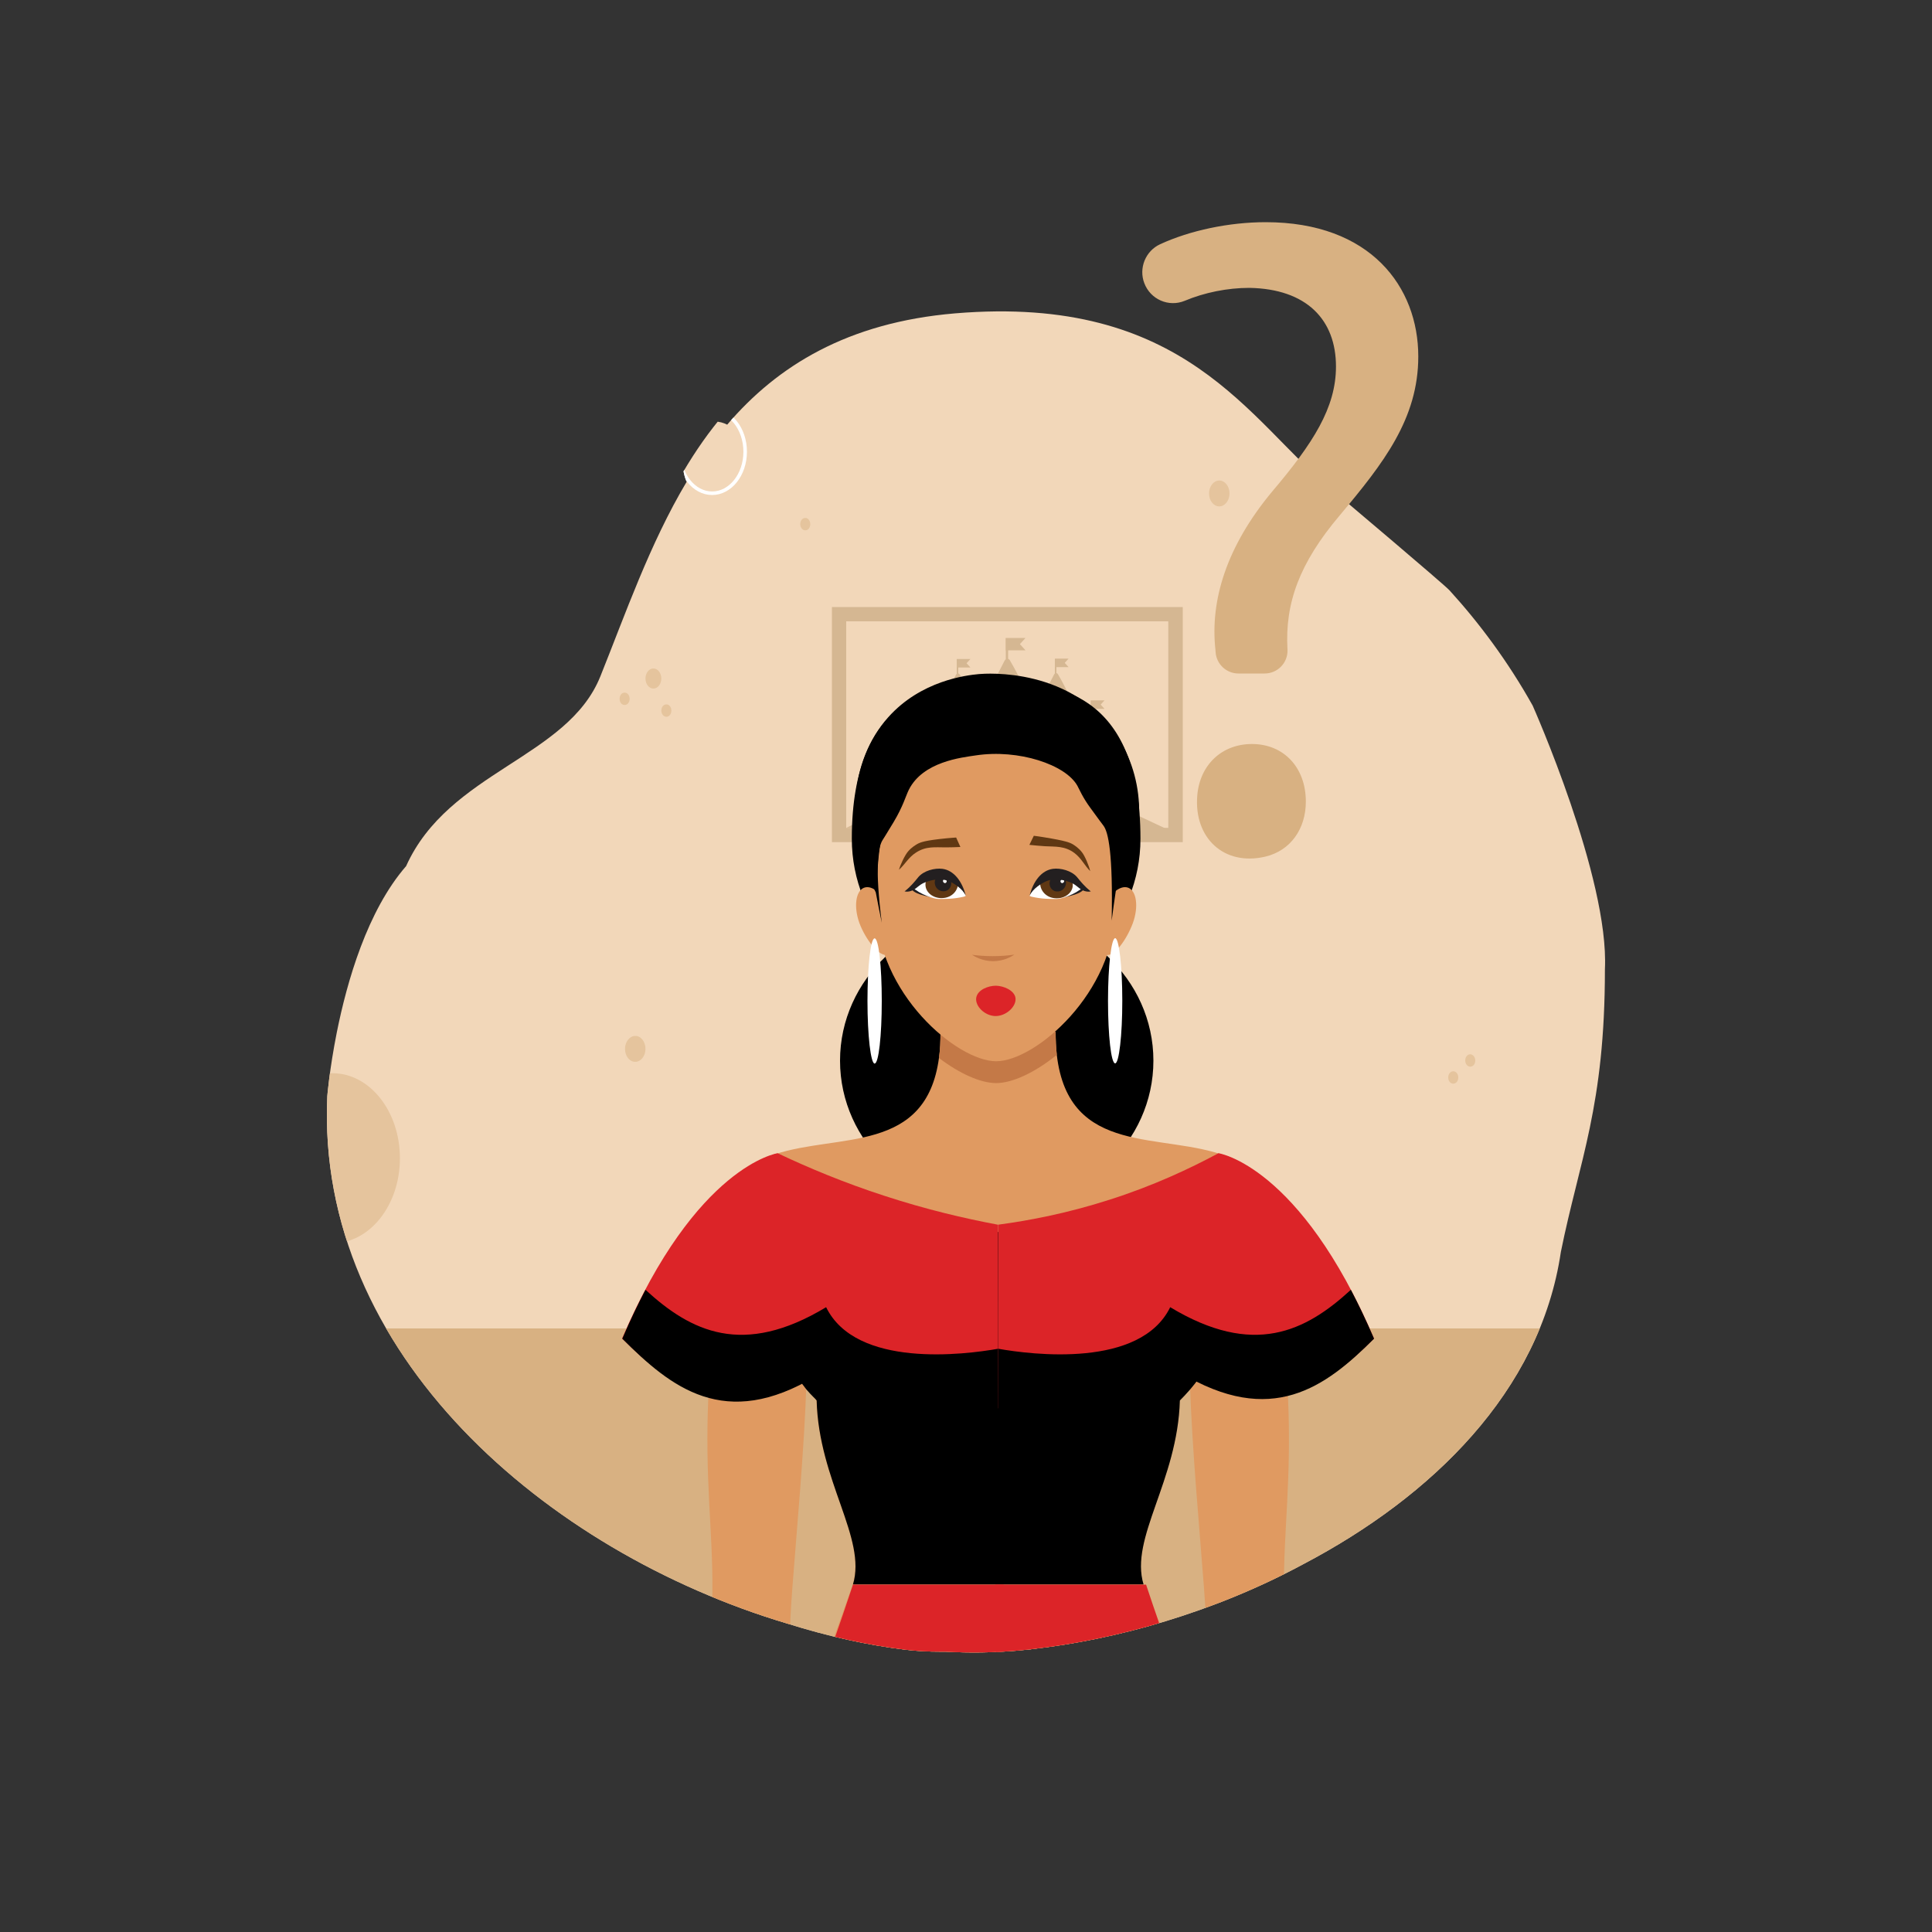 <?xml version="1.0" encoding="utf-8"?>
<!-- Generator: Adobe Illustrator 26.0.1, SVG Export Plug-In . SVG Version: 6.00 Build 0)  -->
<svg version="1.1" id="Layer_1" xmlns="http://www.w3.org/2000/svg" xmlns:xlink="http://www.w3.org/1999/xlink" x="0px" y="0px"
	 viewBox="0 0 1000 1000" style="enable-background:new 0 0 1000 1000;" xml:space="preserve">
<rect x="0" y="0" width="1000" height="1000" fill="#333333" stroke="none"/>
<style type="text/css">
	.st0{clip-path:url(#SVGID_00000148645784972181987250000007687310763554365839_);}
	.st1{clip-path:url(#SVGID_00000049211570078997221430000007528617177905068435_);fill:#F2D7B9;}
	.st2{clip-path:url(#SVGID_00000049211570078997221430000007528617177905068435_);}
	.st3{fill:#D5B792;}
	.st4{clip-path:url(#SVGID_00000049211570078997221430000007528617177905068435_);fill:#D8B182;}
	.st5{fill:#E5C49D;}
	.st6{fill:none;stroke:#FFFFFF;stroke-width:1.835;stroke-miterlimit:10;}
	.st7{fill:#E09A61;}
	.st8{fill:#301F1D;}
	.st9{fill:#C47947;}
	.st10{fill:#231F20;}
	.st11{fill:#FFFFFF;}
	.st12{fill:#603813;}
	.st13{fill:#DC2428;}
	.st14{fill:#D8B182;}
</style>
<g>
	<g>
		<defs>
			<path id="SVGID_1_" d="M793.3,365.2c-12.7-22.7-27.6-42.7-43-59.6c-2.8-3.1-56.6-48.5-56.6-48.5c-1.5-1.2-3-2.4-4.5-3.6
				c-43-36-75.6-101.3-194.9-91.3c-55.6,4.7-92,27.2-117.9,57.6c0,0,0,0,0,0c-2-1-4.1-1.6-6.3-1.6c-9.2,0-16.7,9.4-16.7,21.1
				c0,3.6,0.7,7.1,2,10.1c-19.1,32-31.8,68.7-44.7,100.8c-17.1,42.3-78.4,49-100.5,98.1c-20.1,23.1-30.6,59.7-35.9,86.2
				c-3.8,19.1-4.9,32.9-4.9,32.9C163.4,701,283.3,803.2,407,840.2c0.1,0,0.2,0.1,0.3,0.1c21.5,6.8,42.4,11.3,61.5,13.6
				c5.9,0.7,11.8,1,17.7,1c0.9,0,1.9,0,2.8,0c0,0,0,0,0,0c12.6,0.7,24.9,0.5,36.8-0.5c2.4-0.2,4.9-0.5,7.3-0.7c0.2,0,0.3,0,0.5-0.1
				c43.8-4.9,94.1-18.9,140.9-44.1c66.1-34.8,122.4-89.1,133.1-161.5c9.6-47.6,22.8-75.3,22.8-146.3
				C833,454.4,793.3,365.2,793.3,365.2z"/>
		</defs>
		<clipPath id="SVGID_00000165200359831133410240000016495922435758503844_">
			<use xlink:href="#SVGID_1_"  style="overflow:visible;"/>
		</clipPath>
		<g style="clip-path:url(#SVGID_00000165200359831133410240000016495922435758503844_);">
			<defs>
				<path id="SVGID_00000152224427435047105690000016002066833876605362_" d="M800.6,362.3c-13-23.2-28.2-43.6-43.9-60.8
					c-0.2,0.3-0.3,0.5-0.5,0.8c0.2-0.3,0.3-0.5,0.5-0.8c-2.9-3.2-57.7-49.5-57.7-49.5l0,0c-1.5-1.2-3.1-2.4-4.6-3.7
					c-43.9-36.7-77.1-103.4-198.9-93.2c-56.7,4.7-93.9,27.8-120.4,58.8c-8,9.3-15.1,19.5-21.4,30.2c-19.5,32.6-32.5,70.1-45.7,102.8
					c-17.5,43.2-80,50-102.5,100.2c-20.5,23.6-31.2,60.9-36.6,88c-3.9,19.5-5,33.6-5,33.6C157.7,704.9,280,809.2,406.3,847
					c28.2,8.5,56.7,13.6,83.9,15c12.9,0.7,25.4,0.5,37.6-0.5c2.5-0.2,5-0.5,7.5-0.8c1.7-0.2,3.4-0.4,5.2-0.6
					c1.5-0.2,2.9-0.4,4.4-0.6c0.8-0.1,1.6-0.2,2.4-0.4c0.8-0.1,1.5-0.2,2.3-0.3c40.9-6.3,86.7-20.6,128.7-42.5
					c0.2-0.1,0.4-0.2,0.6-0.3c67.8-35.5,125.6-91.1,136.6-165.2c1.5-10.4,14.9-42,19.2-87.4C843.1,474.1,818.3,402.3,800.6,362.3z
					 M706.2,309.1c0,0,0.1,0.1,0.1,0.1C706.3,309.2,706.3,309.1,706.2,309.1z"/>
			</defs>
			<clipPath id="SVGID_00000078723705655580939650000008824577469104017587_">
				<use xlink:href="#SVGID_00000152224427435047105690000016002066833876605362_"  style="overflow:visible;"/>
			</clipPath>
			<path style="clip-path:url(#SVGID_00000078723705655580939650000008824577469104017587_);fill:#F2D7B9;" d="M800.6,362.3
				c-13-23.2-28.2-43.6-43.9-60.8c-2.9-3.2-57.7-49.5-57.7-49.5c-1.5-1.2-3.1-2.4-4.6-3.7c-43.9-36.7-77.1-103.4-198.9-93.2
				c-56.7,4.7-93.9,27.8-120.4,58.8c-8,9.3-15.1,19.5-21.4,30.2c-19.5,32.6-32.5,70.1-45.7,102.8c-17.5,43.2-80,50-102.5,100.2
				c-20.5,23.6-31.2,60.9-36.6,88c-3.9,19.5-5,33.6-5,33.6C157.7,704.9,280,809.2,406.3,847c28.2,8.5,56.7,13.6,83.9,15
				c12.9,0.7,25.4,0.5,37.6-0.5c2.5-0.2,5-0.5,7.5-0.8c1.7-0.2,3.4-0.4,5.2-0.6c1.5-0.2,2.9-0.4,4.4-0.6c0.8-0.1,1.6-0.2,2.4-0.4
				c0.8-0.1,1.5-0.2,2.3-0.3c40.9-6.3,86.7-20.6,128.7-42.5c0.2-0.1,0.4-0.2,0.6-0.3c67.8-35.5,125.6-91.1,136.6-165.2
				c9.8-48.6,23.3-76.8,23.3-149.4C841.1,453.3,800.6,362.3,800.6,362.3z"/>
			<g style="clip-path:url(#SVGID_00000078723705655580939650000008824577469104017587_);">
				<g>
					<path class="st3" d="M612.1,435.9H430.6V314.2h181.6V435.9z M438,428.5h166.7V321.6H438V428.5z"/>
				</g>
				<path class="st3" d="M580.4,418.1l-3.7-15.1h0c-0.1-0.5-1.1-0.9-2.7-1.2v-4.4c0,0,0,0,0,0v-3.3h0v-0.8h0V392
					c0-0.6-0.5-1.1-1.1-1.1c-0.6,0-1.1,0.5-1.1,1.1v0.4h-1.4V392c0-0.2-0.1-0.3-0.1-0.5l0,0l-0.7-7.9l0-0.5l0.5,0l0,0l0.6,0l0.1,0
					l0,0h0c0.3,0,0.6-0.2,0.8-0.4c0.2-0.3,0.3-0.6,0.3-1c0-0.3-0.1-0.5-0.2-0.8c-1.7-3.3-3.3-6.6-5.2-9.8l-0.3-0.5
					c-0.1-0.1-0.1-0.2-0.2-0.3c0,0,0-0.1-0.1-0.1c0,0,0,0,0,0.1c-0.1-0.2-0.3-0.3-0.5-0.3v-3.1h6.3l-2-2.2l2-2.2H565h-0.5v4.5h0v3.2
					c-0.2,0.1-0.3,0.3-0.4,0.5l-2.9,5.6c-0.2,0-0.5-0.1-0.7-0.1h-1c-1.6,0-3.1,0.7-4.1,1.9v-2.4v-3.3h0v-0.8h0v-1.3
					c0-0.6-0.5-1.1-1.1-1.1s-1.1,0.5-1.1,1.1v0.4h-1.4v-0.4c0-0.2-0.1-0.3-0.1-0.5l-0.7-7.9l0-0.5l1.2,0l0,0l0,0
					c0.2,0,0.4-0.1,0.6-0.2c0.1-0.1,0.2-0.1,0.2-0.2c0.1-0.2,0.2-0.4,0.3-0.6c0.1-0.4,0-0.8-0.2-1.1c-1.7-3.3-3.3-6.6-5.2-9.8
					l-0.3-0.5c-0.1-0.1-0.1-0.2-0.2-0.3c0,0,0-0.1-0.1-0.1c0,0,0,0,0,0.1c-0.1-0.2-0.3-0.3-0.5-0.3v-3.1h6.3l-2-2.2l2-2.2h-6.6h-0.5
					v4.5h0v3.2c-0.2,0.1-0.3,0.3-0.4,0.5l-5.2,10.1c-0.5,0.9,0.1,2.2,1,2.2l1.1,0l0,0.5l-0.8,9h-1v-0.4c0-0.6-0.5-1.1-1.1-1.1
					c-0.6,0-1.1,0.5-1.1,1.1v0.4v0.9v0.8h0v3.6v0.6c-1.3,0.6-2.3,1.6-2.8,2.9h-1.1v-3.8h0v-1.2h0v-1.9c0-0.9-0.7-1.6-1.6-1.6
					s-1.6,0.7-1.6,1.6v0.6H529v-0.6c0-0.3-0.1-0.5-0.2-0.8l0,0l-1-11.4l-0.1-0.6l0-0.1l0.7,0c0,0,0,0,0,0l1,0c0.5,0,0.9-0.2,1.2-0.6
					c0.2-0.3,0.3-0.6,0.4-0.9c0-0.2,0-0.4,0-0.5c0-0.4-0.1-0.7-0.3-1.1c-2.5-4.8-4.9-9.8-7.7-14.5l-0.2-0.4
					c-0.1-0.1-0.2-0.2-0.2-0.3c0-0.1-0.1-0.1-0.1-0.2c0,0,0,0,0,0.1c-0.2-0.2-0.5-0.4-0.7-0.5v-4.4h9l-2.9-3.2l2.9-3.2h-9.6h-0.7
					v6.4h0.1v4.6c-0.2,0.2-0.4,0.4-0.6,0.7l-7.5,14.6c-0.7,1.4,0.1,3.2,1.4,3.2l1.6,0v0l-0.1,0.8l-1.1,13l0,0H513v-0.6
					c0-0.9-0.7-1.6-1.6-1.6c-0.9,0-1.6,0.7-1.6,1.6v0.6h0v2.5h0v3.8h-1.5c-0.6-1.5-1.9-2.7-3.5-3.1v-0.7v-3.3h0v-0.8h0v-1.3
					c0-0.6-0.5-1.1-1.1-1.1c-0.6,0-1.1,0.5-1.1,1.1v0.4H501v-0.4c0-0.2-0.1-0.3-0.1-0.5l-0.7-7.9l0-0.5l1.2,0c0.9,0,1.5-1.2,0.9-2.2
					c-1.7-3.3-3.3-6.6-5.2-9.8l-0.3-0.5c-0.1-0.1-0.1-0.2-0.2-0.3c0,0,0-0.1-0.1-0.1c0,0,0,0,0,0.1c-0.1-0.2-0.3-0.3-0.5-0.3v-3.1
					h6.3l-2-2.2l2-2.2h-6.6h-0.5v4.5h0v3.2c-0.2,0.1-0.3,0.3-0.4,0.5l-5.2,10.1c-0.5,0.9,0.1,2.2,1,2.2l1.1,0l0,0.5l-0.8,9h-1v-0.4
					c0-0.6-0.5-1.1-1.1-1.1c-0.6,0-1.1,0.5-1.1,1.1v0.4v0.9v0.8h0v3.6v1.5c-0.9-0.8-2.1-1.3-3.5-1.3h-1c-0.5,0-1,0.1-1.4,0.2
					c-0.9-1.8-1.8-3.5-2.8-5.2l-0.3-0.5c-0.1-0.1-0.1-0.2-0.2-0.3c0,0,0-0.1-0.1-0.1c0,0,0,0,0,0.1c-0.1-0.2-0.3-0.3-0.5-0.3v-3.1
					h6.3l-2-2.2l2-2.2h-6.6h-0.5v4.5h0v3.2c-0.2,0.1-0.3,0.3-0.4,0.5l-5.2,10.1c-0.5,0.9,0.1,2.2,1,2.2l1.1,0l0,0.2l0,0.4l-0.8,9
					l0,0h-1V392c0-0.6-0.5-1.1-1.1-1.1c-0.6,0-1.1,0.5-1.1,1.1v1.3h0v0.8h0v7.9c-1.1,0.3-1.8,0.6-1.9,1h0l-3.7,15.1H493l0,0h0.1
					h22.5v-0.3V404h0c0,0,0-0.1,0-0.1c0-3.9,3.2-7.1,7.1-7.1c0.7,0,1.3,0.1,2,0.3c2.9,0.9,5.1,3.6,5.1,6.8v13.9v0.3h21.6l0,0H580.4z
					 M516.1,379.9C516.1,379.9,516.1,379.8,516.1,379.9c0-0.1,0-0.1,0.1-0.2c0-0.1,0.1-0.2,0.2-0.4c0.1-0.1,0.1-0.3,0.2-0.4
					c0.2-0.4,0.4-0.7,0.7-1c0.1-0.1,0.2-0.2,0.2-0.3l0.1-0.1c0.1-0.1,0.2-0.2,0.3-0.2c0.1-0.1,0.2-0.2,0.3-0.2
					c0.1-0.1,0.2-0.2,0.4-0.3c0,0,0.1,0,0.1-0.1c0.1-0.1,0.2-0.1,0.3-0.2h0c0.6-0.3,1.3-0.5,2-0.6c0,0,0.1,0,0.1,0
					c0.2,0,0.5,0,0.7,0c0.4,0,0.7,0,1,0.1c0.3,0.1,0.6,0.1,0.9,0.2c0,0,0,0,0.1,0c0.3,0.1,0.6,0.2,0.8,0.4h0c0,0,0,0,0,0
					c0.1,0.1,0.2,0.1,0.4,0.2c0.1,0,0.1,0.1,0.1,0.1c0.1,0.1,0.2,0.1,0.2,0.2c0.1,0,0.1,0.1,0.2,0.1c0.1,0.1,0.2,0.1,0.3,0.2
					c0,0,0.1,0,0.1,0.1c0.1,0.1,0.2,0.2,0.3,0.3c0,0,0,0,0,0c0.1,0.1,0.2,0.2,0.3,0.4c0.1,0.1,0.2,0.3,0.3,0.4
					c0.1,0.1,0.2,0.3,0.3,0.4c0.1,0.1,0.2,0.3,0.2,0.4c0,0,0,0,0,0h0c0.1,0.3,0.2,0.6,0.3,0.9c0,0,0,0,0,0c0.1,0.2,0.1,0.4,0.1,0.6
					c0,0,0,0.1,0,0.1c0,0,0,0.1,0,0.1c0,0.2,0,0.5,0,0.7c0,0,0,0,0,0v1v0.3v0.8v4.1h-2l0-0.9c0-0.7-0.7-1.3-1.5-1.3h-3.5
					c-0.8,0-1.5,0.6-1.5,1.3l0,0.9h-3.3v-5.1c0,0,0,0,0,0v-0.1v-0.9h0c0,0,0,0,0-0.1c0-0.2,0-0.4,0-0.5c0-0.2,0-0.3,0.1-0.4
					c0-0.1,0-0.2,0-0.3c0-0.1,0.1-0.3,0.1-0.4C516,380.1,516,380,516.1,379.9z M521.2,362.2c0.2,0,0.4,0,0.5,0c0.5,0,1,0,1.5-0.1
					c0.9,0.5,1.5,1.5,1.5,2.6v3.2h-6v-3.2c0-1.1,0.6-2.1,1.5-2.6C520.6,362.2,520.9,362.2,521.2,362.2z M567.3,386.6v2.2h-1.4h-0.4
					h-2.3v-2.2c0,0,0,0,0,0c0-0.4,0.1-0.8,0.4-1.2h0c0.2-0.3,0.4-0.5,0.7-0.7c0.1-0.1,0.3-0.1,0.4-0.2c0.2-0.1,0.4-0.1,0.6-0.1
					c0.1,0,0.1,0,0.1,0c0,0,0.1,0,0.1,0c0.1,0,0.1,0,0.2,0c0.1,0,0.1,0,0.2,0.1c0,0,0.1,0,0.1,0c0.1,0,0.3,0.1,0.4,0.2c0,0,0,0,0,0
					C566.9,385.2,567.3,385.9,567.3,386.6z M477.9,384.6c0.1,0,0.2,0,0.4,0c0.1,0,0.1,0,0.2,0.1c0.1,0,0.2,0.1,0.3,0.1
					c0.1,0,0.1,0,0.2,0.1c0.3,0.2,0.5,0.4,0.7,0.6c0.2,0.3,0.4,0.7,0.4,1.2v2.2h-1.2h-0.8h-2.1v-2.2c0,0,0,0,0,0
					c0-0.8,0.4-1.4,1-1.8C477.1,384.7,477.5,384.6,477.9,384.6z M569.4,398.5v0.7v3.8h-3.5h-0.4h-4.4v-1.6v-2.2c0,0,0,0,0,0v-0.1
					v-0.7c0-0.8,0.2-1.6,0.7-2.2h0h0.1l0,0l0,0c0,0,0,0,0,0l0,0c0.4-0.6,0.9-1,1.5-1.3h0c0.6-0.3,1.2-0.5,1.9-0.5c0.1,0,0.1,0,0.2,0
					v0.2c0,0,0,0,0,0v0c0.1-0.1,0.3-0.1,0.4-0.1c0,0,0.1,0,0.1,0c0.4,0.1,0.8,0.2,1.2,0.4h0C568.5,395.5,569.4,396.9,569.4,398.5z
					 M475.9,394.8c0.6-0.3,1.2-0.5,1.9-0.5c0.3,0,0.5,0,0.7,0.1c0,0,0.1,0,0.1,0c0.4,0.1,0.8,0.2,1.1,0.4h0c1.3,0.7,2.2,2.1,2.2,3.7
					v0.7v3.8h-3.3h-0.8h-4.1v-1.6v-2.2c0,0,0,0,0,0v-0.1v-0.7C473.7,396.9,474.6,395.5,475.9,394.8L475.9,394.8z"/>
				<path class="st3" d="M438,428.5c3.3-1.6,6.7-3.2,10.2-4.8c6.6-3,13.1-5.7,19.4-8.2c16,0.8,32,1.5,48,2.3c4.7,0,9.4,0,14.1,0
					c16.9,0.1,33.8,0.2,50.7,0.3c8.5,4,17.1,8,25.6,12C550,429.6,494,429,438,428.5z"/>
			</g>
			<path style="clip-path:url(#SVGID_00000078723705655580939650000008824577469104017587_);fill:#D8B182;" d="M129.2,687.6h764.6
				v17.1l-225.8,185c0,0-333.6-5.4-353.2-13.6c-19.7-8.2-172.1-176.9-172.1-176.9"/>
			<g style="clip-path:url(#SVGID_00000078723705655580939650000008824577469104017587_);">
				<path class="st5" d="M325.9,361.7c0,1.8-1.1,3.2-2.6,3.2s-2.6-1.4-2.6-3.2s1.1-3.2,2.6-3.2S325.9,359.9,325.9,361.7z"/>
				<path class="st5" d="M347.5,367.8c0,1.8-1.1,3.2-2.6,3.2c-1.4,0-2.6-1.4-2.6-3.2s1.1-3.2,2.6-3.2
					C346.3,364.5,347.5,366,347.5,367.8z"/>
				<path class="st5" d="M419.4,271.3c0,1.8-1.1,3.2-2.6,3.2c-1.4,0-2.6-1.4-2.6-3.2s1.1-3.2,2.6-3.2
					C418.2,268,419.4,269.5,419.4,271.3z"/>
				<path class="st5" d="M754.8,557.7c0,1.8-1.1,3.2-2.6,3.2s-2.6-1.4-2.6-3.2s1.1-3.2,2.6-3.2S754.8,555.9,754.8,557.7z"/>
				<path class="st5" d="M763.6,548.9c0,1.8-1.1,3.2-2.6,3.2c-1.4,0-2.6-1.4-2.6-3.2c0-1.8,1.1-3.2,2.6-3.2
					C762.4,545.7,763.6,547.2,763.6,548.9z"/>
				<ellipse class="st5" cx="338.2" cy="351.2" rx="4.1" ry="5.2"/>
				<path class="st5" d="M334.1,542.9c0,3.7-2.4,6.7-5.3,6.7c-3,0-5.3-3-5.3-6.7c0-3.7,2.4-6.7,5.3-6.7
					C331.7,536.1,334.1,539.2,334.1,542.9z"/>
				<path class="st5" d="M636.4,255.4c0,3.7-2.4,6.7-5.3,6.7c-3,0-5.3-3-5.3-6.7c0-3.7,2.4-6.7,5.3-6.7
					C634,248.7,636.4,251.7,636.4,255.4z"/>
				<ellipse class="st6" cx="368.6" cy="233.8" rx="17.1" ry="21.5"/>
				<ellipse class="st5" cx="172.1" cy="599.5" rx="34.9" ry="44"/>
			</g>
		</g>
		<g style="clip-path:url(#SVGID_00000165200359831133410240000016495922435758503844_);">
			<g>
				<g>
					<path class="st7" d="M510.8,1731.3c0.7,4.7-0.8,8.9-3.1,13c-2.5,4.5-4.5,8.8-7.3,11.8c0,0,0.1-1.8,0.1-1.8
						c-2.4-2-2.8-2.9-2.9-3.6c-0.5,2.6-3,4.2-5.2,3.9c-2.5-0.4-4.4-3.3-3.5-6.1c-1,2.4-2.9,4.3-4.8,4.3c-2.8,0.1-6.2-3.6-5.8-9.2
						c-0.1,0.2-1.8,3.1-4.3,3.2c-2.7,0.1-5.7-3.1-5.5-7.7c-0.3,0.2-1.6,1.1-3,1.1c-2-6-2.4-12-1.9-17.5c0,0,0,0,0,0
						c0.3-1,0.6-1.8,0.8-2.4c0,0,2.5-7.2,5.4-17.6c0.3-1.2,0.7-2.4,1-3.7l0,0c0.5-1.8,1-3.8,1.5-5.8c0.3-1,0.6-2.3,0.9-4
						c2.4-13.9,1-18.1-0.2-27.2v0c-0.1-0.8-0.2-1.6-0.3-2.4c-0.7-6.3,3.7-15.9,0.5-25.8c-13.2-40.2-27.4-96.9-38.6-137.7
						s-10.5-76.4,2.2-114.5c14.1-42.3,1.8-77.3-22.1-205.2c-4.4-23.5-11.2-60.7-19-107.5c39.3-13.4,78.6-26.9,117.9-40.3
						c-0.4,130.8-0.2,223.4,1.2,265.2c1,30.8,0.9,41.6-1.8,61.8c-3.9,28-9.2,34.6-9,55.9c0.2,21.5,5.8,32.8,9.8,48.2
						c8.7,33.3-11.9,155.1-9,187.9c0.3,3.3,5.6,9.9,6.1,15.8c0.5,5-2.7,17.9-2.6,24.6c0,2.8,0.1,1.9,0.8,12.5
						c0.1,1.2,0.2,2.3,0.2,3.3c1.2,19.9,0.1,17.9,1.2,25.7C510.6,1730.1,510.7,1730.7,510.8,1731.3z"/>
					<path class="st8" d="M511,1739.3c-1.8,4.5-8.1,20.6-20.6,21.6c-9.4,0.8-18.2-7.3-22-13.7c-1.8-2.9-2.7-5.9-3-7
						c-2-6-2.4-12-1.9-17.5c0,0,0,0,0,0c1.1-12.8,6.7-22.6,7.3-23.7l0,0c0.6,3.4,2.2,9.5,6.9,15.4c3.1,3.9,6.8,8.6,12.3,9
						c7.6,0.5,13.1-7.5,14.6-9.6c3.8-5.5,4.4-11.1,4.5-13.9C511.4,1705.1,517.9,1721.8,511,1739.3z"/>
				</g>
				<g>
					<path class="st7" d="M533.3,1729.5c-0.1,0.6-0.2,1.2-0.3,1.8c-0.7,4.7,1,8.9,3.3,13c2.5,4.5,4.3,8.9,7.1,11.8c0,0,0,0,0,0
						c2.4-2,2.7-4.7,2.8-5.4c0.5,2.6,3,4.2,5.2,3.9c2.5-0.4,4.4-3.3,3.5-6.1c1,2.4,2.9,4.3,4.8,4.3c2.8,0.1,6.2-3.6,5.8-9.2
						c0.1,0.2,1.8,3.1,4.3,3.2c2.7,0.1,5.7-3.1,5.5-7.7c0.3,0.2,1.6,1.1,3,1.1c2-6,2.4-12,1.9-17.5c0,0,0,0,0,0
						c-0.3-1-0.6-1.8-0.8-2.4c0,0-3.1-8.9-6.5-21.3l0,0c-0.5-1.8-1-3.8-1.5-5.8c-0.3-1-0.6-2.3-0.9-4c-2.6-15.1-0.7-18.7,0.4-29.7
						c0.7-6.3-3.7-15.9-0.5-25.8c13.2-40.2,27.4-96.9,38.6-137.7c11.2-40.8,10.5-76.4-2.2-114.5c-14.1-42.3-1.8-77.3,22.1-205.2
						c4.4-23.5,11.2-60.7,19-107.5c-39.3-13.4-78.6-26.9-117.9-40.3c0.4,130.8,0.2,223.4-1.2,265.2c-1,30.8-0.9,41.6,1.8,61.8
						c3.9,28,9.2,34.6,9,55.9c-0.2,21.5-5.8,32.8-9.8,48.2c-8.7,33.3,11.9,155.1,9,187.9c-0.3,3.3-5.6,9.9-6.1,15.8
						c-0.5,5,2.7,17.9,2.6,24.6c0,2.8-0.1,1.9-0.8,12.5c-0.1,1.2-0.2,2.3-0.2,3.3C533.3,1723.7,534.4,1721.7,533.3,1729.5z"/>
				</g>
			</g>
			<g>
				<g>
					<g>
						<g>
							<g>
								<g>
									<path class="st7" d="M378.3,612.3c-6.4,17.1-11.7,97-12.1,125.1c-0.6,40.2,3.8,64.5,2.2,99.1c-1.7,36-18.2,51.5-14.3,122.9
										c1.8,33.6,6.6,74.6,6.3,89.9c-7.7,11.2-18.7,56.3-6,86.7c0,7.4,10,18.5,13.9,20.6c4.9,4.9,11.7,7.9,21.3,7.9
										c3.8-3.8,0-18.5-6.7-27.5c1-9.9,2.2-30.7,2.1-30.2c1.5,10.6,4.3,26.9,13.2,30.6c0-0.4,0.3-2,0.9-2
										c-3.1-13.9-5.2-32-3.7-51.7c-5.1-16.1-12.5-19.2-9.3-33c8.8-38.3,6.3-77.2,14.1-110.1c9.3-39.1,7.1-60.8,8.9-102.4
										c1.5-36,16-160.1,3.8-179.1L378.3,612.3z"/>
									<path class="st7" d="M655,612.3c6.4,17.1,11.7,97,12.1,125.1c0.6,40.2-3.8,64.5-2.2,99.1c1.7,36,18.2,51.5,14.3,122.9
										c-1.8,33.6-6.6,74.6-6.3,89.9c7.7,11.2,18.7,56.3,6,86.7c0,7.4-10,18.5-13.9,20.6c-4.9,4.9-11.7,7.9-21.3,7.9
										c-3.8-3.8,0-18.5,6.7-27.5c-1-9.9-2.2-30.7-2.1-30.2c-1.5,10.6-4.3,26.9-13.2,30.6c0-0.4-0.3-2-0.9-2
										c3.1-13.9,5.2-32,3.7-51.7c5.1-16.1,12.5-19.2,9.3-33c-8.8-38.3-6.3-77.2-14.1-110.1c-9.3-39.1-7.1-60.8-8.9-102.4
										c-1.5-36-16-160.1-3.8-179.1L655,612.3z"/>
								</g>
								<g>
									<path class="st9" d="M348.6,1102c0,2.9,2.9,36.6,7.4,4.9c-3.1,31.7,9.1,46.6,12.4,46.6c-0.8-8.3-10.2-28.1-5.5-45.1
										c0,5.3,2,23.9,3,29.3c4.4,22.4,18.7,28.9,16.2,22.8c-3.6-8.6-17-25.4-11.2-46.8c-1.1,33.9,17.9,49.7,18.7,50.9
										c-4.1-0.2-11.1-0.6-14.8-3.2c-9.4-5.1-16.4-13.9-19.2-18.7c-1.3-2.3-2.1-7.2-2.6-9.6c-0.6-3.3-2.1-5.2-2.6-7.7
										C349.6,1120.9,347.8,1109.8,348.6,1102L348.6,1102z"/>
									<path class="st9" d="M684.6,1102c0,2.9-2.9,36.6-7.4,4.9c3.1,31.7-9.1,46.6-12.4,46.6c0.8-8.3,10.2-28.1,5.5-45.1
										c0,5.3-2,23.9-3,29.3c-4.3,22.4-18.7,28.9-16.2,22.8c3.6-8.6,17-25.4,11.2-46.8c1.1,33.9-17.9,49.7-18.7,50.9
										c4.1-0.2,11.1-0.6,14.8-3.2c9.4-5.1,16.5-13.9,19.2-18.7c1.3-2.3,2.1-7.2,2.6-9.6c0.6-3.3,2.1-5.2,2.6-7.7
										C683.6,1120.9,685.4,1109.8,684.6,1102L684.6,1102z"/>
								</g>
							</g>
							<path d="M597,549c0,42.2-36.3,76.4-81.1,76.4c-44.8,0-81.1-34.2-81.1-76.4c0-42.2,36.3-76.4,81.1-76.4
								C560.7,472.6,597,506.8,597,549z"/>
							<g>
								<path class="st7" d="M383.1,607.4c5.2-4.6,11.3-7.7,17.9-9.8C394.4,600.2,388.4,602.8,383.1,607.4z"/>
								<path class="st7" d="M401.2,597.4c33-10.8,78.1-0.3,84.8-49.8c0.6-4.1,0.8-8.6,0.8-13.6c7.6,0.2,22.8,0.5,29.8,1.5
									c6.9-1,22.2-1.3,29.8-1.5c0,4.3,0.2,8.3,0.6,12c6.2,53.2,55,39.6,88.5,52.7C630.2,599,504.9,687.7,401.2,597.4z"/>
								<path class="st7" d="M597.4,832.6c6.5,19,13.4,38.5,20.8,58.3c-30,9.7-70.2,9-101.6,6.4c-0.2,0-0.4,0-0.6,0
									c-18.2,0.5-36.7,0.8-55.5,1c-15.8,0.2-31.5,0.2-46.9,0.1c9.3-26.1,18.5-52.2,27.8-78.3h150.4c0.3,1,0.6,1.9,1,2.8
									C593.9,825.6,595.5,828.9,597.4,832.6z"/>
								<path class="st9" d="M547,546c-11.4,9.2-23,14.6-31.4,14.6c-8,0-18.8-4.8-29.6-13c0.6-4.1,0.8-8.6,0.8-13.6
									c7.6,0.2,22.8,0.5,29.8,1.5c6.9-1,22.2-1.3,29.8-1.5C546.4,538.4,546.6,542.4,547,546z"/>
							</g>
							<path class="st7" d="M516.6,1022.1c-0.9,0-1.9,2.3-3,6.6c1.8,15.5,2.7,30.9,3,45.8c0.3-15.2,1.2-30.8,3.1-46.6
								C518.5,1024.1,517.4,1022.1,516.6,1022.1z"/>
							<g>
								<g>
									<path d="M590.3,434.1c0,43-33.4,77.8-74.7,77.8c-41.3,0-74.7-34.8-74.7-77.8c0-75.7,45.4-81.3,74.7-81.3
										C545.1,352.8,590.3,357.2,590.3,434.1z"/>
								</g>
								<path class="st7" d="M570.5,471.5c-3,8.4-2.7,20.8,1.7,22.6c4.4,1.7,11.1-8,14.2-16.4c3-8.4,1.9-16.5-2.4-18.2
									C579.6,457.8,573.5,463.2,570.5,471.5z"/>
								<path class="st7" d="M460.7,471.5c3,8.4,3.3,20.8-1.1,22.6c-4.4,1.7-11.7-8-14.8-16.4c-3-8.4-1.9-16.5,2.4-18.2
									C451.6,457.8,457.6,463.2,460.7,471.5z"/>
								<path class="st7" d="M517.1,388.9c-0.6,0-1.2,0-1.7,0c-0.6,0-1.2,0-1.8,0c-55.1,0-59.9,37.4-59.9,81.2
									c0.1,43.8,41.6,79.2,61.9,79.2c20.3,0,61.7-35.6,61.6-79.4C577.1,426.1,571.1,388.9,517.1,388.9z"/>
								<path class="st9" d="M525,494.1c-1.4,1-5.4,3.4-11,3.4c-5.5,0-9.5-2.4-10.9-3.3c3.1,0.4,6.7,0.7,10.6,0.7
									C517.9,494.9,521.7,494.6,525,494.1z"/>
								<g>
									<path class="st10" d="M475,456.2c-1.3,5.4,8.9,7.9,10.8,8.8c-7.2-1.1-13.1-2.4-14.5-5.5L475,456.2z"/>
									<path class="st11" d="M499.9,463.7c-2.1-5.9-10.1-10.9-15.2-11.4c-3.5-0.3-10.6,3.8-12.6,6.8c4.2,4,11.5,6.2,13.6,6.2
										c3.6,0,7.6,0.1,13.3-1.2L499.9,463.7z"/>
									<path class="st12" d="M479.1,458.9c0.6,3.7,4.7,6.4,9.3,5.9c4.5-0.4,7.9-4.1,7.5-8.6c-0.2-1.8-5.7-4.7-10.2-4.3
										C481.1,452.4,478.5,455.2,479.1,458.9z"/>
									<path class="st10" d="M483.9,457.6c0.4,2.4,2.6,4,5,3.7c2.3-0.3,3.8-2.5,3.4-4.9c-0.4-2.4-2.6-4-5-3.7
										C485,453.1,483.4,455.3,483.9,457.6z"/>
									<path class="st11" d="M488.1,456.2c0.1,0.5,0.6,0.9,1.1,0.9c0.5-0.1,0.9-0.6,0.8-1.1c-0.1-0.5-0.6-0.9-1.1-0.9
										C488.3,455.1,488,455.6,488.1,456.2z"/>
									<path class="st10" d="M499.9,463.7c-1.8-7.4-6.1-13.2-12.1-14c-4-0.5-9.5,0.9-12.4,4.2c-0.8,0.9-2.2,2.9-4.9,5.5
										c-0.9,0.9-1.8,1.5-2.3,2c0.5,0.1,1.4,0.2,2.4,0c1.1-0.2,1.8-0.6,2.2-0.8c2-1.1,2.7-2.3,5.1-3.5c3.9-1.8,9.2-2.7,13.3-1
										C493.4,457,498.4,460,499.9,463.7L499.9,463.7z"/>
									<path class="st12" d="M494.9,433.5c-1,0.1-3.3,0.2-5,0.4c-11.1,1.1-13.4,2-15.2,3c-0.6,0.4-2.7,1.5-4.6,3.7
										c-1.7,1.9-4.1,7-4.8,9.6c3.3-3,4.9-6.4,8.8-8.9c5.2-3.4,9.8-2.7,15.5-2.7c1.6,0,6-0.1,7.5-0.2L494.9,433.5z"/>
								</g>
								<g>
									<path class="st10" d="M557.8,456.2c1.3,5.4-8.9,7.9-10.8,8.8c7.2-1.1,13.1-2.4,14.5-5.5L557.8,456.2z"/>
									<path class="st11" d="M532.9,463.7c2.1-5.9,10.1-10.9,15.2-11.4c3.5-0.3,10.6,3.8,12.6,6.8c-4.2,4-11.5,6.2-13.6,6.2
										c-3.6,0-7.6,0.1-13.3-1.2L532.9,463.7z"/>
									<path class="st12" d="M555.2,459c-0.6,3.7-4.7,6.4-9.3,5.9c-4.5-0.4-7.9-4.1-7.5-8.6c0.2-1.8,5.7-4.7,10.2-4.3
										C553.2,452.5,555.7,455.3,555.2,459z"/>
									<path class="st10" d="M551.7,457.7c-0.4,2.4-2.6,4-5,3.7c-2.3-0.3-3.8-2.5-3.4-4.9c0.4-2.4,2.6-4,5-3.7
										C550.6,453.1,552.1,455.3,551.7,457.7z"/>
									<path class="st11" d="M550.8,456.2c-0.1,0.5-0.6,0.9-1.1,0.9c-0.5-0.1-0.9-0.6-0.8-1.1c0.1-0.5,0.6-0.9,1.1-0.9
										C550.6,455.2,550.9,455.7,550.8,456.2z"/>
									<path class="st10" d="M532.9,463.7c1.8-7.4,6.1-13.2,12.1-14c4-0.5,9.5,0.9,12.4,4.2c0.8,0.9,2.2,2.9,4.9,5.5
										c0.9,0.9,1.8,1.5,2.3,2c-0.5,0.1-1.4,0.2-2.4,0c-1.1-0.2-1.8-0.6-2.2-0.8c-2-1.1-2.7-2.3-5.1-3.5c-3.9-1.8-9.2-2.7-13.3-1
										C539.4,457,534.4,460,532.9,463.7L532.9,463.7z"/>
									<path class="st12" d="M535.1,432.6c1,0.1,3.8,0.5,5.5,0.8c11.1,1.8,13.2,2.7,15,3.8c0.6,0.4,2.6,1.6,4.4,3.9
										c1.6,2,3.7,7.2,4.3,9.8c-3.1-3.1-4.5-6.6-8.2-9.4c-5-3.7-9.6-3.2-15.3-3.5c-1.6-0.1-6.5-0.5-8-0.7L535.1,432.6z"/>
								</g>
								<path class="st13" d="M525.6,516.4c0.7,4.5-4.9,9.7-10.6,9.5c-5.3-0.2-10.4-5.1-9.7-9.5c0.7-4.1,6.2-6.2,10.2-6.2
									C519.6,510.3,524.9,512.6,525.6,516.4z"/>
							</g>
							<path class="st7" d="M655,612.3L655,612.3c-14.2,22-20.1,36.6-38.2,46.8c18.1,35.8-3.6,61.6-6.1,65.5
								c-0.1,0.1-0.2,0.2-0.2,0.3c-1.1,41.7-26,71.2-18.8,95.2H441.4c7.3-24-17.6-53.5-18.8-95.2v0c-0.1-0.1-0.1-0.2-0.3-0.4
								c-5.5-8-7.1-9-9.6-14.7c-4.6-10.7-7-27.4,3.6-50.7c-17.9-10.4-23.9-24.8-38.1-46.8v0c0.8-1,1.6-1.9,2.5-2.8
								c0.4-0.4,0.8-0.8,1.3-1.2c0.4-0.3,0.7-0.6,1-0.9c5.3-4.5,11.3-7.1,17.9-9.8c0,0,0.1-0.1,0.1-0.1c0.1,0,0.1,0,0.2-0.1
								c103.7,90.2,229,1.6,234.3,1.3c3,1.1,5.8,2.5,8.5,4.1c0.6,0.4,1.1,0.7,1.7,1.1c0.5,0.4,1.1,0.7,1.6,1.1c0,0,0.1,0.1,0.1,0.1
								c0.5,0.4,1.1,0.8,1.6,1.3c0.5,0.4,1,0.8,1.5,1.3c1.1,0.9,2.1,2,3.1,3C654.1,611.2,654.5,611.8,655,612.3z"/>
							<path class="st7" d="M401.2,597.4L401.2,597.4c0,0-0.1,0.1-0.1,0.1C401.1,597.5,401.2,597.4,401.2,597.4z"/>
							<path class="st7" d="M644,602.8c-2.7-1.6-5.5-3-8.5-4.1c0.1,0,0.1,0,0.1,0C638.6,599.9,641.4,601.2,644,602.8z"/>
						</g>
						<g>
							<path class="st11" d="M456.4,518.1c0,17.9-1.6,32.4-3.7,32.4c-2,0-3.7-14.5-3.7-32.4c0-17.9,1.6-32.4,3.7-32.4
								C454.8,485.7,456.4,500.2,456.4,518.1z"/>
							<path class="st11" d="M573.5,518c0,17.9,1.6,32.4,3.7,32.4c2,0,3.7-14.5,3.7-32.4c0-17.9-1.7-32.4-3.7-32.4
								C575.2,485.7,573.5,500.1,573.5,518z"/>
						</g>
						<g>
							<path d="M655,612.3c-5.3-6.5-11.9-10.7-19.3-13.6c-3.3-1.3-129.9,89.7-234.5-1.3c-8.7,3.6-16.5,6.9-22.9,14.9
								c-6.4,17.1,18.2,80.4,39.1,106.9c2.7,3.2,5,5.1,5.3,5.7c1.1,41.7,26,71.2,18.8,95.2h150.4c-7.3-24,17.6-53.5,18.8-95.2
								c1.3-1.3,3.2-3.3,5.3-5.7c12.6-14.8,18.1-29.8,25.9-56.5C646.1,647.6,650.6,630.8,655,612.3z"/>
							<g>
								<path class="st13" d="M516.6,728.9c0,0-75.8,17.3-94.3-20.5C375,737,347.2,718,322,692.8c38.4-89.7,80.5-95.9,80.5-95.9
									c15.8,7.5,34.2,15.2,55.1,22c21.4,7,41.3,11.7,58.9,15C516.6,665.6,516.6,697.3,516.6,728.9z"/>
								<path d="M427.6,676.6c-43.1,26-70,12.6-93.5-9c-4,7.6-8,16-12,25.3c25.1,25.1,53,47.9,100.3,19.3
									c18.4,37.8,94.3,20.5,94.3,20.5v-34.6C499.2,701.2,443.1,708.3,427.6,676.6z"/>
								<path class="st13" d="M516.6,728.9c0,0,75.8,17.3,94.3-20.5c47.3,28.6,75.2,9.6,100.3-15.6c-38.4-89.7-80.5-95.9-80.5-95.9
									c-15.1,8.1-33.9,16.9-56.5,24.1c-21.5,6.9-41.1,10.7-57.6,12.9C516.6,665.6,516.6,697.3,516.6,728.9z"/>
								<path d="M605.7,676.6c43.1,26,70,12.6,93.5-9c4,7.6,8,16,12,25.3c-25.1,25.1-53.1,46.1-100.4,17.5
									c-18.4,37.8-94.3,20.5-94.3,20.5l0.1-32.8C534.1,701.2,590.2,708.3,605.7,676.6z"/>
							</g>
							<g>
								<g>
									<path class="st13" d="M516.6,1446.4c0,0-75.6,10-111.1-25.4c-37.4,14.5-108.5,1.2-119.4-27.2
										c62.6-143.9,59.8-198.7,59.8-198.7l170.8,39.7V1446.4z"/>
									<path d="M417.3,1369.3c-32.4,12.6-91.5,2.7-113.5-18.2c-6.3,12.4-11.2,27.6-17.7,42.7c10.9,28.4,82,41.7,119.4,27.2
										c35.6,35.3,111.1,25.4,111.1,25.4v-50.8C493.9,1396.8,444.2,1396,417.3,1369.3z"/>
									<path class="st13" d="M516.6,1250.4c0,0-62.8,8.8-92.4-22.4c-31.1,12.8-90.2,1-99.3-24.1c52.1-127.3,49.7-175.8,49.7-175.8
										l142,35.1V1250.4z"/>
									<path d="M434,1182.2c-26.9,11.1-76.1,2.5-94.4-16c-5.2,11-9.3,24.3-14.7,37.7c9.1,25.2,68.2,36.9,99.3,24.1
										c29.6,31.3,92.4,22.4,92.4,22.4v-44.9C497.8,1206.6,456.4,1205.8,434,1182.2z"/>
									<path class="st13" d="M516.6,1085c0,0-55,6.5-80.9-16.4c-27.2,9.4-79,0.8-86.9-17.6c15.1-31.9,30.1-65.7,44.7-101.3
										c18.4-44.9,34.3-88.2,48-129.5c26,0,52,0,78,0C518.5,908.5,517.6,996.8,516.6,1085z"/>
									<path class="st13" d="M685.9,1051c-7.9,18.4-59.7,27-86.9,17.6C573,1091.5,518,1085,518,1085c-0.7-62.6-1.3-125.2-2-187.7
										c-0.3-25.7-0.6-51.4-0.8-77.1h78c1.4,4.1,2.8,8.3,4.2,12.5c6.5,19,13.4,38.5,20.8,58.3c7.2,19.3,14.9,38.8,23,58.8
										C655.8,985.3,670.8,1019.1,685.9,1051z"/>
									<path d="M444.3,1035.2c-23.6,8.1-66.6,1.7-82.6-11.9c-4.6,8-8.2,17.9-13,27.7c7.9,18.4,59.7,27,86.9,17.6
										c25.9,22.9,80.9,16.4,80.9,16.4v-32.8C500.1,1053,463.9,1052.5,444.3,1035.2z"/>
								</g>
								<g>
									<path class="st13" d="M516.6,1446.4c0,0,75.6,10,111.1-25.4c37.4,14.5,108.5,1.2,119.4-27.2
										c-62.6-143.9-59.8-198.7-59.8-198.7l-170.8,39.7V1446.4z"/>
									<path d="M615.9,1369.3c32.4,12.6,91.5,2.7,113.5-18.2c6.3,12.4,11.2,27.6,17.7,42.7c-10.9,28.4-82,41.7-119.4,27.2
										c-35.6,35.3-111.1,25.4-111.1,25.4v-50.8C539.3,1396.8,589,1396,615.9,1369.3z"/>
									<path class="st13" d="M516.6,1250.4c0,0,62.8,8.8,92.4-22.4c31.1,12.8,90.2,1,99.3-24.1c-52.1-127.3-49.7-175.8-49.7-175.8
										l-142,35.1V1250.4z"/>
									<path d="M599.2,1182.2c26.9,11.1,76.1,2.5,94.4-16c5.2,11,9.3,24.3,14.7,37.7c-9.1,25.2-68.2,36.9-99.3,24.1
										c-29.6,31.3-92.4,22.4-92.4,22.4v-44.9C535.5,1206.6,576.8,1205.8,599.2,1182.2z"/>
									<path d="M588.9,1035.2c23.6,8.1,67.7,0.8,83.7-12.7c4.6,8,8.5,18.8,13.2,28.5c-7.9,18.4-61.1,27-88.4,17.6
										c-25.9,22.9-80.9,16.4-80.9,16.4v-32.8C533.1,1053,569.3,1052.5,588.9,1035.2z"/>
								</g>
							</g>
						</g>
					</g>
				</g>
			</g>
			<path class="st8" d="M533,1739.3c1.8,4.5,8.1,20.6,20.6,21.6c9.4,0.8,18.2-7.3,22-13.7c1.8-2.9,2.7-5.9,3-7c2-6,2.4-12,1.9-17.5
				c0,0,0,0,0,0c-1.1-12.8-6.7-22.6-7.3-23.7l0,0c-0.6,2.1-1.3,4.3-2.2,6.5c-1.3,3.5-2.7,6.7-4.1,9.5c-0.6,1.1-4.6,7.5-11.6,8.2
				c-8.4,0.9-14.2-7-15.8-9.4c-3.8-5.5-4.6-11.1-4.7-13.9C532.4,1705.2,526.1,1721.8,533,1739.3z"/>
			<path class="st8" d="M512,1708.2c-3.3-18.5-2.7-27.1-1.4-31.5c0.3-0.9,1.3-4.1,1.2-8.3c-0.1-4.1-1.2-7.4-2.1-9.5
				c-2.1,8.5-2.3,15.4-2.1,20.3c0.3,6.5,1,13,0.8,19.5c-0.2,5.7-0.2,7.6-2.1,12.2C507.3,1708.5,510.4,1710.2,512,1708.2z"/>
			<path class="st8" d="M531.8,1708.2c3.3-18.5,2.7-27.1,1.4-31.5c-0.3-0.9-1.3-4.1-1.2-8.3c0.1-4.1,1.2-7.4,2.1-9.5
				c2.1,8.5,2.3,15.4,2.1,20.3c-0.3,6.5-1,13-0.8,19.5c0.2,5.7,0.2,7.6,2.1,12.2C536.5,1708.5,533.3,1710.2,531.8,1708.2z"/>
			<path class="st8" d="M474.9,1685.5c-0.6,3.7-0.9,5.6-1.5,7.4c-0.7,2.4-1.5,4.1-1.9,6.2c-0.3,1.8,0.1,3.3,0.4,4.3
				c-0.2,0-0.4,0-0.7,0c-0.3,0-0.5-0.1-0.8-0.2c-0.2-0.1-1.5,0.1-1.7-0.1c0.3-1.2,1.4-2.7,2-4l0,0c0.5-1.8,1-3.8,1.5-5.8
				c0.3-1,0.6-2.3,0.9-4c2.4-13.9,1-18.1-0.2-27.2v0c1.5,3.4,2.2,6.3,2.5,8.3C476.4,1675.4,475.8,1679.5,474.9,1685.5z"/>
			<path class="st8" d="M569.2,1685.5c0.6,3.7,0.9,5.6,1.5,7.4c0.7,2.4,1.5,4.1,1.9,6.2c0.3,1.8-0.1,3.3-0.4,4.3c0.2,0,0.4,0,0.7,0
				c0.3,0,0.5-0.1,0.8-0.2c0.2-0.1,1.5,0.1,1.7-0.1c-0.3-1.2-1.4-2.7-2-4l0,0c-0.5-1.8-1-3.8-1.5-5.8c-0.3-1-0.6-2.3-0.9-4
				c-2.4-13.9-1-18.1,0.2-27.2v0c-1.5,3.4-2.2,6.3-2.5,8.3C567.7,1675.4,568.3,1679.5,569.2,1685.5z"/>
			<path d="M456.4,477.6c-3.6-28.6-2-39.1,0.5-42.9c0.3-0.4,2.6-4.2,5.7-9.3c4.9-8.2,6.2-13.4,7.8-16.6
				c7.3-14.6,27.3-16.7,34.6-17.8c22.2-3.4,46.7,4.8,52.7,15.8c1,1.8,2.7,6,6.7,11.4c3.7,5.1,6.6,9,6.7,9.1c2.6,3.3,5,14.6,4.3,49.2
				c0.7-5.3,1.4-10.5,2.2-15.8c15.5-24.1,16.1-54.8,1.4-78.5c-23.1-37.2-69-33.6-72.3-33.3c-6.6,0.6-30.1,3.4-47,22.4
				c-20.1,22.5-22.7,58.6-6.4,90.6C454.3,467.1,455.3,472.3,456.4,477.6z"/>
		</g>
	</g>
	<g>
		<path class="st14" d="M641,348.6c-6.2,0-11.3-4.8-11.8-10.9l-0.1-1.4c-2.8-25.5,5.7-53.4,29.3-81.8c21.3-25.1,33.1-43.5,33.1-64.8
			c0-24.1-15.1-40.2-44.9-40.7c-11.2,0-23.2,2.4-33.4,6.7c-8.3,3.4-17.7-0.7-20.9-9.1v0c-3-7.8,0.6-16.7,8.2-20.2
			c15.4-7.1,35.6-11.4,54.6-11.4c54.4,0,79,33.6,79,69.5c0,32.2-18,55.3-40.7,82.3c-20.8,24.6-28.4,45.4-27,69.5l0,0
			c0.3,6.7-5.1,12.3-11.8,12.3H641z M619.7,411.8c1.3-15.9,12.7-26.7,28.3-26.7c16.6,0,27.9,12.3,27.9,29.8c0,14.1-7.9,25.4-21,28.5
			C633.5,448.4,617.9,433.7,619.7,411.8z"/>
	</g>
</g>
</svg>
